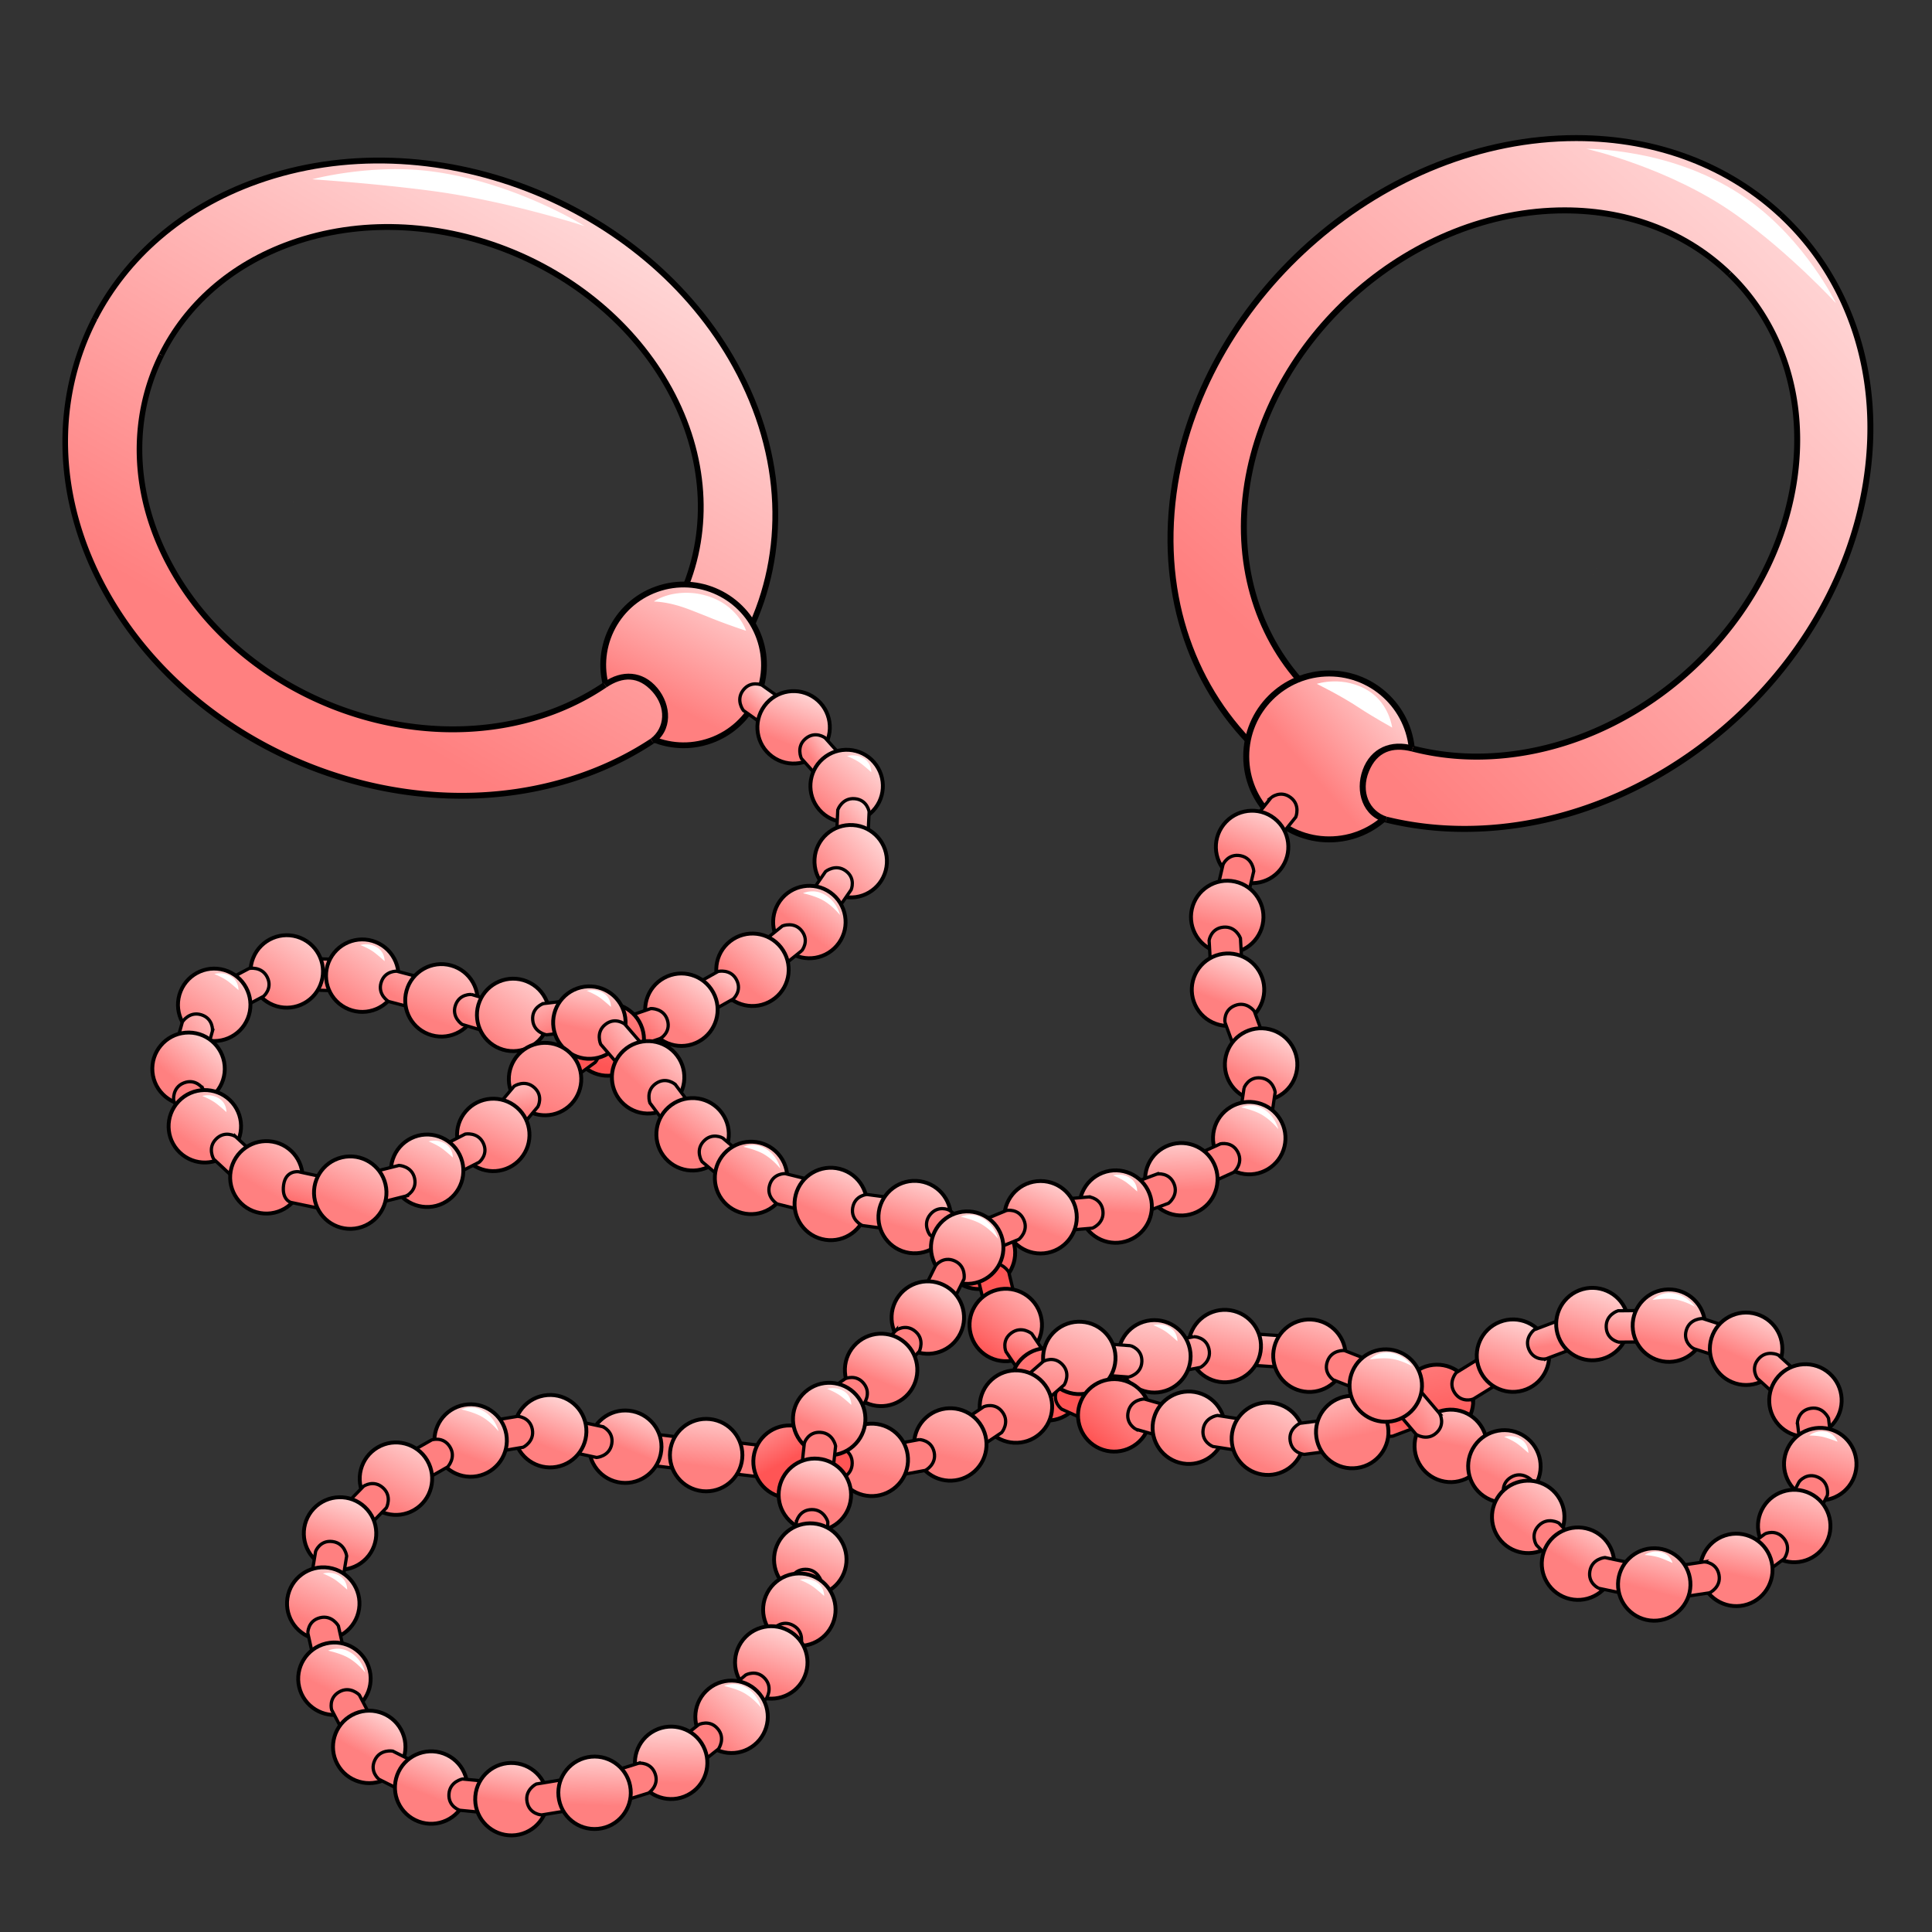 <svg version="1.1" viewBox="0 0 100 100" xmlns="http://www.w3.org/2000/svg" xmlns:xlink="http://www.w3.org/1999/xlink">
 <rect x="0" y="0" width="100" height="100" fill="#333333" stroke="none"/>
 <defs>
  <linearGradient id="innoGrad2">
   <stop stop-color="#ff8080" offset="0"/>
   <stop stop-color="#ffd5d5" offset="1"/>
  </linearGradient>
  <linearGradient id="innoGrad1">
   <stop stop-color="#f55" offset="0"/>
   <stop stop-color="#faa" offset="1"/>
  </linearGradient>
  <linearGradient id="linearGradient1219" x1="48.709" x2="12.397" y1="54.744" y2="24.348" gradientUnits="userSpaceOnUse" xlink:href="#innoGrad2"/>
  <linearGradient id="linearGradient1228" x1="48.156" x2="12.397" y1="54.93" y2="24.348" gradientUnits="userSpaceOnUse" xlink:href="#innoGrad2"/>
  <linearGradient id="linearGradient1236" x1="20.188" x2="11.706" y1="65.995" y2="57.87" gradientUnits="userSpaceOnUse" xlink:href="#innoGrad2"/>
  <linearGradient id="linearGradient1358" x1="14.884" x2="22.676" y1="64.359" y2="57.511" gradientUnits="userSpaceOnUse" xlink:href="#innoGrad2"/>
  <linearGradient id="linearGradient1360" x1="14.8" x2="55.83" y1="57.785" y2="17.57" gradientUnits="userSpaceOnUse" xlink:href="#innoGrad2"/>
  <linearGradient id="linearGradient868" x1="18.08" x2="55.82" y1="60.278" y2="17.56" gradientUnits="userSpaceOnUse" xlink:href="#innoGrad2"/>
  <linearGradient id="linearGradient2470" x1="54.671" x2="53.99" y1="9.227" y2="6.498" gradientTransform="translate(.876 -2.19)" gradientUnits="userSpaceOnUse" xlink:href="#innoGrad2"/>
  <linearGradient id="linearGradient2478" x1="58.99" x2="58.48" y1="-2.163" y2="-5.797" gradientTransform="translate(.37 -2.33)" gradientUnits="userSpaceOnUse" xlink:href="#innoGrad2"/>
  <linearGradient id="linearGradient2486" x1="40.267" x2="41.45" y1="40.857" y2="39.998" gradientTransform="translate(2 -1.25)" gradientUnits="userSpaceOnUse" xlink:href="#innoGrad2"/>
  <linearGradient id="linearGradient2494" x1="37.16" x2="38.185" y1="38.427" y2="37.239" gradientTransform="translate(2 -1.25)" gradientUnits="userSpaceOnUse" xlink:href="#innoGrad2"/>
  <linearGradient id="linearGradient2520" x1="41.795" x2="43.54" y1="45.013" y2="43.513" gradientTransform="translate(2 -1.25)" gradientUnits="userSpaceOnUse" xlink:href="#innoGrad2"/>
  <linearGradient id="linearGradient2538" x1="43.938" x2="41.312" y1="-42.98" y2="-45.551" gradientTransform="translate(-1.37 -1.92)" gradientUnits="userSpaceOnUse" xlink:href="#innoGrad2"/>
  <linearGradient id="linearGradient2546" x1="40.702" x2="42.04" y1="48.119" y2="45.769" gradientTransform="translate(2 -1.25)" gradientUnits="userSpaceOnUse" xlink:href="#innoGrad2"/>
  <linearGradient id="linearGradient2564" x1="17.376" x2="14.7" y1="-61.394" y2="-61.443" gradientTransform="translate(-2.177 -.907)" gradientUnits="userSpaceOnUse" xlink:href="#innoGrad2"/>
  <linearGradient id="linearGradient2572" x1="38.305" x2="39.486" y1="50.852" y2="48.57" gradientTransform="translate(2 -1.25)" gradientUnits="userSpaceOnUse" xlink:href="#innoGrad2"/>
  <linearGradient id="linearGradient2580" x1="3.444" x2=".251" y1="-63.731" y2="-62.976" gradientTransform="translate(-2.345 -.25)" gradientUnits="userSpaceOnUse" xlink:href="#innoGrad2"/>
  <linearGradient id="linearGradient2606" x1="34.78" x2="35.931" y1="53.119" y2="51.373" gradientTransform="translate(2 -1.25)" gradientUnits="userSpaceOnUse" xlink:href="#innoGrad2"/>
  <linearGradient id="linearGradient2614" x1="-2.738" x2="-5.43" y1="-63.272" y2="-61.985" gradientTransform="translate(-2.354 .14)" gradientUnits="userSpaceOnUse" xlink:href="#innoGrad2"/>
  <linearGradient id="linearGradient2640" x1="30.344" x2="32.384" y1="54.753" y2="53.096" gradientTransform="translate(2 -1.25)" gradientUnits="userSpaceOnUse" xlink:href="#innoGrad1"/>
  <linearGradient id="linearGradient2648" x1="21.265" x2="22.189" y1="57.638" y2="55.274" gradientTransform="translate(1.844 -.153)" gradientUnits="userSpaceOnUse" xlink:href="#innoGrad2"/>
  <linearGradient id="linearGradient2656" x1="29.064" x2="30.806" y1="54.635" y2="52.934" gradientTransform="rotate(8.3 35.017 66.848)" gradientUnits="userSpaceOnUse" xlink:href="#innoGrad2"/>
  <linearGradient id="linearGradient2664" x1="-10.163" x2="-13.466" y1="-62.664" y2="-57.267" gradientTransform="translate(-2.29 .567)" gradientUnits="userSpaceOnUse" xlink:href="#innoGrad1"/>
  <linearGradient id="linearGradient2680" x1="60.769" x2="60.758" y1="21.178" y2="18.226" gradientTransform="translate(1.24 -1.251)" gradientUnits="userSpaceOnUse" xlink:href="#innoGrad2"/>
  <linearGradient id="linearGradient2704" x1="12.473" x2="6.756" y1="-62.92" y2="-59.427" gradientTransform="translate(-2.355 -.137)" gradientUnits="userSpaceOnUse" xlink:href="#innoGrad2"/>
  <linearGradient id="linearGradient2712" x1="25.299" x2="24.986" y1="58.897" y2="56.647" gradientTransform="translate(2 -1.25)" gradientUnits="userSpaceOnUse" xlink:href="#innoGrad2"/>
  <linearGradient id="linearGradient2720" x1="30.89" x2="27.368" y1="-57.719" y2="-56.664" gradientTransform="translate(-2.253 -.698)" gradientUnits="userSpaceOnUse" xlink:href="#innoGrad2"/>
  <linearGradient id="linearGradient2764" x1="9.979" x2="7.386" y1="-65.368" y2="-63.195" gradientTransform="translate(-2.347 .236)" gradientUnits="userSpaceOnUse" xlink:href="#innoGrad2"/>
  <linearGradient id="linearGradient2772" x1="21.809" x2="23.494" y1="61.493" y2="58.919" gradientTransform="translate(2 -1.25)" gradientUnits="userSpaceOnUse" xlink:href="#innoGrad2"/>
  <linearGradient id="linearGradient2788" x1="17.879" x2="20.162" y1="63.013" y2="59.809" gradientTransform="translate(2.022 -1.14)" gradientUnits="userSpaceOnUse" xlink:href="#innoGrad2"/>
  <linearGradient id="linearGradient2796" x1="-1.266" x2="-3.409" y1="-65.851" y2="-62.946" gradientTransform="translate(-2.058 .683)" gradientUnits="userSpaceOnUse" xlink:href="#innoGrad2"/>
  <linearGradient id="linearGradient2804" x1="14.433" x2="13.662" y1="61.006" y2="63.503" gradientTransform="rotate(180 14.888 62.016)" gradientUnits="userSpaceOnUse" xlink:href="#innoGrad1"/>
  <linearGradient id="linearGradient2814" x1="-22.146" x2="-23.445" y1="-59.731" y2="-56.118" gradientTransform="translate(-1.714 1.431)" gradientUnits="userSpaceOnUse" xlink:href="#innoGrad2"/>
  <linearGradient id="linearGradient2935" x1="10.857" x2="13.016" y1="59.936" y2="57.936" gradientUnits="userSpaceOnUse" xlink:href="#innoGrad2"/>
  <linearGradient id="linearGradient2943" x1="-48.299" x2="-47.679" y1="-35.934" y2="-32.407" gradientUnits="userSpaceOnUse" xlink:href="#innoGrad2"/>
  <linearGradient id="linearGradient2951" x1="-56.838" x2="-54.76" y1="4.548" y2="6.58" gradientUnits="userSpaceOnUse" xlink:href="#innoGrad2"/>
  <linearGradient id="linearGradient2959" x1="-45.97" x2="-41.571" y1="29.872" y2="30.835" gradientUnits="userSpaceOnUse" xlink:href="#innoGrad2"/>
  <linearGradient id="linearGradient2967" x1="8.917" x2="11.397" y1="54.053" y2="51.897" gradientUnits="userSpaceOnUse" xlink:href="#innoGrad2"/>
  <linearGradient id="linearGradient2975" x1="10.883" x2="14.584" y1="51.222" y2="47.753" gradientUnits="userSpaceOnUse" xlink:href="#innoGrad2"/>
  <linearGradient id="linearGradient2991" x1="15.982" x2="17.553" y1="53.72" y2="48.581" gradientTransform="translate(0 -.188)" gradientUnits="userSpaceOnUse" xlink:href="#innoGrad1"/>
  <linearGradient id="linearGradient3007" x1="20.354" x2="21.859" y1="51.524" y2="48.74" gradientUnits="userSpaceOnUse" xlink:href="#innoGrad2"/>
  <linearGradient id="linearGradient3015" x1="36.332" x2="36.678" y1="44.983" y2="41.073" gradientUnits="userSpaceOnUse" xlink:href="#innoGrad2"/>
  <linearGradient id="linearGradient3023" x1="28.523" x2="27.644" y1="53.299" y2="50.89" gradientUnits="userSpaceOnUse" xlink:href="#innoGrad2"/>
  <linearGradient id="linearGradient3025" x1="24.271" x2="25.552" y1="52.837" y2="50.837" gradientUnits="userSpaceOnUse" xlink:href="#innoGrad2"/>
  <linearGradient id="linearGradient3035" x1="33.902" x2="34.72" y1="57.483" y2="54.5" gradientUnits="userSpaceOnUse" xlink:href="#innoGrad2"/>
  <linearGradient id="linearGradient3043" x1="68.214" x2="67.253" y1="6.303" y2="3.325" gradientUnits="userSpaceOnUse" xlink:href="#innoGrad2"/>
  <linearGradient id="linearGradient3051" x1="55.659" x2="56.082" y1="56.041" y2="53.19" gradientUnits="userSpaceOnUse" xlink:href="#innoGrad2"/>
  <linearGradient id="linearGradient3053" x1="44.767" x2="45.403" y1="63.092" y2="61.125" gradientUnits="userSpaceOnUse" xlink:href="#innoGrad2"/>
  <linearGradient id="linearGradient3055" x1="57.807" x2="58.222" y1="50.137" y2="47.269" gradientUnits="userSpaceOnUse" xlink:href="#innoGrad2"/>
  <linearGradient id="linearGradient3057" x1="40.231" x2="42.134" y1="62.318" y2="59.562" gradientUnits="userSpaceOnUse" xlink:href="#innoGrad2"/>
  <linearGradient id="linearGradient3061" x1="36.109" x2="38.6" y1="59.99" y2="57.581" gradientUnits="userSpaceOnUse" xlink:href="#innoGrad2"/>
  <linearGradient id="linearGradient3069" x1="49.685" x2="48.841" y1="64.693" y2="61.511" gradientUnits="userSpaceOnUse" xlink:href="#innoGrad1"/>
  <linearGradient id="linearGradient3077" x1="80.437" x2="77.934" y1="31.84" y2="34.61" gradientUnits="userSpaceOnUse" xlink:href="#innoGrad1"/>
  <linearGradient id="linearGradient3079" x1="50.555" x2="53.211" y1="66.987" y2="67.031" gradientUnits="userSpaceOnUse">
   <stop stop-color="#f55" offset="0"/>
   <stop stop-color="#f55" offset="1"/>
  </linearGradient>
  <linearGradient id="linearGradient3095" x1="91.603" x2="83.338" y1="3.25" y2="6.765" gradientUnits="userSpaceOnUse" xlink:href="#innoGrad1"/>
  <linearGradient id="linearGradient3103" x1="82.071" x2="83.214" y1="-45.818" y2="-41.763" gradientUnits="userSpaceOnUse" xlink:href="#innoGrad1"/>
  <linearGradient id="linearGradient3111" x1="52.236" x2="53.038" y1="70.605" y2="68.66" gradientUnits="userSpaceOnUse" xlink:href="#innoGrad1"/>
  <linearGradient id="linearGradient3119" x1="59.789" x2="59.497" y1="-83.407" y2="-80.045" gradientUnits="userSpaceOnUse" xlink:href="#innoGrad2"/>
  <linearGradient id="linearGradient3121" x1="66.871" x2="68" y1="74.699" y2="72.777" gradientUnits="userSpaceOnUse" xlink:href="#innoGrad2"/>
  <linearGradient id="linearGradient3125" x1="62.852" x2="64.117" y1="74.616" y2="71.803" gradientUnits="userSpaceOnUse" xlink:href="#innoGrad2"/>
  <linearGradient id="linearGradient3127" x1="77.907" x2="78.691" y1="-56.423" y2="-52.523" gradientUnits="userSpaceOnUse" xlink:href="#innoGrad2"/>
  <linearGradient id="linearGradient3131" x1="65.557" x2="65.671" y1="70.107" y2="68.653" gradientUnits="userSpaceOnUse" xlink:href="#innoGrad2"/>
  <linearGradient id="linearGradient3133" x1="-83.818" x2="-83.957" y1="51.606" y2="48.07" gradientUnits="userSpaceOnUse" xlink:href="#innoGrad2"/>
  <linearGradient id="linearGradient3135" x1="-66.58" x2="-67.188" y1="67.106" y2="63.759" gradientUnits="userSpaceOnUse" xlink:href="#innoGrad2"/>
  <linearGradient id="linearGradient3137" x1="61.974" x2="62.984" y1="71.107" y2="66.758" gradientUnits="userSpaceOnUse" xlink:href="#innoGrad2"/>
  <linearGradient id="linearGradient3139" x1="-43.564" x2="-45.058" y1="82.752" y2="78.822" gradientUnits="userSpaceOnUse" xlink:href="#innoGrad2"/>
  <linearGradient id="linearGradient3141" x1="57.371" x2="58.25" y1="71.185" y2="68.685" gradientUnits="userSpaceOnUse" xlink:href="#innoGrad2"/>
  <linearGradient id="linearGradient3143" x1="53.965" x2="54.664" y1="72.25" y2="67.985" gradientUnits="userSpaceOnUse" xlink:href="#innoGrad2"/>
  <linearGradient id="linearGradient3145" x1="-59.434" x2="-60.616" y1="68.114" y2="64.051" gradientUnits="userSpaceOnUse" xlink:href="#innoGrad2"/>
  <linearGradient id="linearGradient3147" x1="9.871" x2="6.603" y1="89.894" y2="87.67" gradientUnits="userSpaceOnUse" xlink:href="#innoGrad2"/>
  <linearGradient id="linearGradient3159" x1="72.162" x2="70.56" y1="73.248" y2="76.203" gradientUnits="userSpaceOnUse" xlink:href="#innoGrad1"/>
  <linearGradient id="linearGradient3161" x1="72.827" x2="74.737" y1="73.357" y2="71.513" gradientTransform="rotate(6.837 74.114 73.954)" gradientUnits="userSpaceOnUse" xlink:href="#innoGrad2"/>
  <linearGradient id="linearGradient3169" x1="80.091" x2="79.858" y1="69.674" y2="67.878" gradientUnits="userSpaceOnUse" xlink:href="#innoGrad2"/>
  <linearGradient id="linearGradient3175" x1="83.786" x2="83.999" y1="69.306" y2="67.322" gradientUnits="userSpaceOnUse" xlink:href="#innoGrad2"/>
  <linearGradient id="linearGradient3177" x1="88.113" x2="88.979" y1="69.758" y2="67.696" gradientUnits="userSpaceOnUse" xlink:href="#innoGrad2"/>
  <linearGradient id="linearGradient3179" x1="84.596" x2="85.346" y1="-71.576" y2="-68.674" gradientUnits="userSpaceOnUse" xlink:href="#innoGrad2"/>
  <linearGradient id="linearGradient3181" x1="106.7" x2="107.02" y1="-40.447" y2="-37.761" gradientUnits="userSpaceOnUse" xlink:href="#innoGrad2"/>
  <linearGradient id="linearGradient3183" x1="91.12" x2="92.391" y1="71.08" y2="69.033" gradientUnits="userSpaceOnUse" xlink:href="#innoGrad2"/>
  <linearGradient id="linearGradient3185" x1="117.93" x2="117.17" y1="7.325" y2="9.938" gradientUnits="userSpaceOnUse" xlink:href="#innoGrad2"/>
  <linearGradient id="linearGradient3193" x1="30.783" x2="27.447" y1="118.44" y2="117.86" gradientUnits="userSpaceOnUse" xlink:href="#innoGrad2"/>
  <linearGradient id="linearGradient3197" x1="-59.811" x2="-61.088" y1="105.12" y2="102.95" gradientUnits="userSpaceOnUse" xlink:href="#innoGrad2"/>
  <linearGradient id="linearGradient3201" x1="-87.403" x2="-88.065" y1="80.499" y2="77.726" gradientUnits="userSpaceOnUse" xlink:href="#innoGrad2"/>
  <linearGradient id="linearGradient3205" x1="-103.18" x2="-103.79" y1="50.538" y2="47.833" gradientUnits="userSpaceOnUse" xlink:href="#innoGrad2"/>
  <linearGradient id="linearGradient3209" x1="-111.16" x2="-110.34" y1="-7.054" y2="-10.355" gradientUnits="userSpaceOnUse" xlink:href="#innoGrad2"/>
  <linearGradient id="linearGradient3211" x1="-107.34" x2="-106.85" y1="18.668" y2="15.689" gradientTransform="translate(-.131 -.454)" gradientUnits="userSpaceOnUse" xlink:href="#innoGrad2"/>
  <linearGradient id="linearGradient3213" x1="-104.3" x2="-104.12" y1="19.587" y2="17.177" gradientTransform="translate(11.55 31.906)" gradientUnits="userSpaceOnUse" xlink:href="#innoGrad2"/>
  <linearGradient id="linearGradient3314" x1="-42.353" x2="-40.873" y1="74.726" y2="72.051" gradientUnits="userSpaceOnUse" xlink:href="#innoGrad1"/>
  <linearGradient id="linearGradient3147-5" x1="9.871" x2="6.603" y1="89.894" y2="87.67" gradientTransform="translate(3.838 -.807)" gradientUnits="userSpaceOnUse" xlink:href="#innoGrad2"/>
  <linearGradient id="linearGradient3364" x1="28.608" x2="33.912" y1="48.781" y2="48.781" gradientUnits="userSpaceOnUse" xlink:href="#innoGrad2"/>
  <linearGradient id="linearGradient3366" x1="8.913" x2="6.723" y1="84.975" y2="83.693" gradientUnits="userSpaceOnUse" xlink:href="#innoGrad2"/>
  <linearGradient id="linearGradient3368" x1="-52.971" x2="-49.84" y1="-75.16" y2="-74.768" gradientUnits="userSpaceOnUse" xlink:href="#innoGrad2"/>
  <linearGradient id="linearGradient3370" x1="73.486" x2="71.192" y1="49.233" y2="49.537" gradientUnits="userSpaceOnUse" xlink:href="#innoGrad2"/>
  <linearGradient id="linearGradient3372" x1="-27.898" x2="-24.521" y1="-93.551" y2="-92.888" gradientUnits="userSpaceOnUse" xlink:href="#innoGrad2"/>
  <linearGradient id="linearGradient3376" x1="-58.577" x2="-55.492" y1="-75.948" y2="-75.468" gradientUnits="userSpaceOnUse" xlink:href="#innoGrad2"/>
  <linearGradient id="linearGradient3380" x1="-55.513" x2="-52.399" y1="-75.761" y2="-75.478" gradientUnits="userSpaceOnUse" xlink:href="#innoGrad2"/>
  <linearGradient id="linearGradient3384" x1="21.269" x2="21.635" y1="-96.242" y2="-93.494" gradientTransform="translate(.12 .27)" gradientUnits="userSpaceOnUse" xlink:href="#innoGrad2"/>
  <linearGradient id="linearGradient3390" x1="-11.009" x2="-9.593" y1="-98.084" y2="-95.494" gradientUnits="userSpaceOnUse" xlink:href="#innoGrad2"/>
  <linearGradient id="linearGradient3400" x1="80.658" x2="77.194" y1="28.703" y2="29.545" gradientUnits="userSpaceOnUse" xlink:href="#innoGrad2"/>
  <linearGradient id="linearGradient3402" x1="46.27" x2="43.708" y1="67.986" y2="66.783" gradientUnits="userSpaceOnUse" xlink:href="#innoGrad2"/>
  <linearGradient id="linearGradient3404" x1="22.304" x2="19.036" y1="76.94" y2="74.806" gradientUnits="userSpaceOnUse" xlink:href="#innoGrad2"/>
  <linearGradient id="linearGradient3406" x1="-9.937" x2="-11.351" y1="78.303" y2="75.992" gradientUnits="userSpaceOnUse" xlink:href="#innoGrad2"/>
  <linearGradient id="linearGradient3410" x1="-44.847" x2="-44.891" y1="71.713" y2="68.701" gradientUnits="userSpaceOnUse" xlink:href="#innoGrad2"/>
  <linearGradient id="linearGradient3416" x1="-40.165" x2="-40.782" y1="70.987" y2="68.843" gradientUnits="userSpaceOnUse" xlink:href="#innoGrad2"/>
  <linearGradient id="linearGradient3420" x1="32.184" x2="29.782" y1="48.059" y2="50.135" gradientUnits="userSpaceOnUse" xlink:href="#innoGrad2"/>
  <linearGradient id="linearGradient3422" x1="32.35" x2="31.029" y1="48.474" y2="50.558" gradientUnits="userSpaceOnUse" xlink:href="#innoGrad2"/>
  <linearGradient id="linearGradient3424" x1="31.864" x2="31.671" y1="48.321" y2="50.998" gradientUnits="userSpaceOnUse" xlink:href="#innoGrad2"/>
  <linearGradient id="linearGradient3426" x1="32.631" x2="32.824" y1="48.53" y2="50.919" gradientUnits="userSpaceOnUse" xlink:href="#innoGrad2"/>
  <linearGradient id="linearGradient3434" x1="41.448" x2="38.938" y1="73.195" y2="73.084" gradientUnits="userSpaceOnUse" xlink:href="#innoGrad2"/>
  <linearGradient id="linearGradient3436" x1="23.218" x2="20.797" y1="81.649" y2="80.801" gradientUnits="userSpaceOnUse" xlink:href="#innoGrad2"/>
  <linearGradient id="linearGradient3440" x1="-33.338" x2="-34.787" y1="75.373" y2="72.616" gradientUnits="userSpaceOnUse" xlink:href="#innoGrad2"/>
  <linearGradient id="linearGradient3442" x1="-46.726" x2="-47.971" y1="68.545" y2="66.086" gradientUnits="userSpaceOnUse" xlink:href="#innoGrad2"/>
  <linearGradient id="linearGradient3444" x1="-31.339" x2="-32.389" y1="79.47" y2="77.253" gradientUnits="userSpaceOnUse" xlink:href="#innoGrad2"/>
  <linearGradient id="linearGradient3446" x1="-29.181" x2="-30.309" y1="81.877" y2="79.279" gradientUnits="userSpaceOnUse" xlink:href="#innoGrad2"/>
  <linearGradient id="linearGradient3448" x1="42.914" x2="39.989" y1="76.815" y2="77.497" gradientUnits="userSpaceOnUse" xlink:href="#innoGrad2"/>
  <linearGradient id="linearGradient3450" x1="73.793" x2="76.631" y1="40.729" y2="41.172" gradientTransform="translate(-93.437 -124.33)" gradientUnits="userSpaceOnUse" xlink:href="#innoGrad2"/>
  <linearGradient id="linearGradient3452" x1="54.977" x2="57.016" y1="59.392" y2="61.008" gradientTransform="translate(-27.287 -136.37)" gradientUnits="userSpaceOnUse" xlink:href="#innoGrad2"/>
  <linearGradient id="linearGradient3454" x1="33.239" x2="30.166" y1="72.407" y2="72.472" gradientUnits="userSpaceOnUse" xlink:href="#innoGrad2"/>
  <linearGradient id="linearGradient3456" x1="-4.635" x2="-7.46" y1="78.387" y2="77.517" gradientUnits="userSpaceOnUse" xlink:href="#innoGrad2"/>
  <linearGradient id="linearGradient2959-1" x1="-45.97" x2="-41.571" y1="29.872" y2="30.835" gradientTransform="translate(3.016 2.827)" gradientUnits="userSpaceOnUse" xlink:href="#innoGrad2"/>
  <linearGradient id="linearGradient2959-1-1" x1="-45.97" x2="-41.571" y1="29.872" y2="30.835" gradientTransform="translate(4.285 6.528)" gradientUnits="userSpaceOnUse" xlink:href="#innoGrad2"/>
  <linearGradient id="linearGradient2959-1-1-8" x1="-45.97" x2="-41.571" y1="29.872" y2="30.835" gradientTransform="translate(5.349 14.53)" gradientUnits="userSpaceOnUse" xlink:href="#innoGrad2"/>
  <linearGradient id="linearGradient3043-3" x1="68.214" x2="67.253" y1="6.303" y2="3.325" gradientTransform="translate(3.606 -1.116)" gradientUnits="userSpaceOnUse" xlink:href="#innoGrad2"/>
  <linearGradient id="linearGradient2664-3" x1="-10.163" x2="-13.466" y1="-62.664" y2="-57.267" gradientTransform="translate(-17.125 -15.89)" gradientUnits="userSpaceOnUse" xlink:href="#innoGrad1"/>
  <linearGradient id="linearGradient3147-5-1" x1="9.871" x2="6.603" y1="89.894" y2="87.67" gradientTransform="translate(7.396 -2.926)" gradientUnits="userSpaceOnUse" xlink:href="#innoGrad2"/>
  <linearGradient id="linearGradient3127-7" x1="77.907" x2="78.691" y1="-56.423" y2="-52.523" gradientTransform="translate(4.098 .525)" gradientUnits="userSpaceOnUse" xlink:href="#innoGrad2"/>
  <linearGradient id="linearGradient3448-8" x1="42.914" x2="39.989" y1="76.815" y2="77.497" gradientTransform="translate(-3.848 -.309)" gradientUnits="userSpaceOnUse" xlink:href="#innoGrad2"/>
  <linearGradient id="linearGradient3171" x1="49.324" x2="51.435" y1="-93.96" y2="-91.423" gradientTransform="translate(.293)" gradientUnits="userSpaceOnUse" xlink:href="#innoGrad2"/>
  <linearGradient id="linearGradient3171-1" x1="49.324" x2="51.435" y1="-93.96" y2="-91.423" gradientTransform="translate(-4.13 -.016)" gradientUnits="userSpaceOnUse" xlink:href="#innoGrad2"/>
  <linearGradient id="linearGradient3095-4" x1="91.603" x2="83.338" y1="3.25" y2="6.765" gradientTransform="translate(12.191 16.092)" gradientUnits="userSpaceOnUse" xlink:href="#innoGrad1"/>
  <linearGradient id="linearGradient3171-1-7" x1="49.324" x2="51.435" y1="-93.96" y2="-91.423" gradientTransform="translate(-10.824 .957)" gradientUnits="userSpaceOnUse" xlink:href="#innoGrad2"/>
  <linearGradient id="linearGradient3406-1" x1="-9.937" x2="-11.351" y1="78.303" y2="75.992" gradientTransform="translate(-4.137 .265)" gradientUnits="userSpaceOnUse" xlink:href="#innoGrad2"/>
  <linearGradient id="linearGradient3193-6" x1="30.783" x2="27.447" y1="118.44" y2="117.86" gradientTransform="translate(-3.471 -.195)" gradientUnits="userSpaceOnUse" xlink:href="#innoGrad2"/>
 </defs>
 <g>
  <g transform="matrix(.605 0 0 .605 58.387 .562)">
   <g font-family="sans-serif" font-weight="400">
    <path d="M38.332 10.985c-16.274 0-31.58 13.176-34.21 29.45C2.436 50.863 6.37 60.01 13.69 65.244l4.389-4.965c-6.19-4.252-9.169-11.757-7.874-19.842 2.087-12.904 14.238-23.365 27.142-23.367 5.476 0 10.466 1.925 14.101 5.435 4.85 1.267 5.018-1.488 4.37-4.944-4.398-4.11-10.452-6.575-17.487-6.575z" fill="url(#linearGradient868)" overflow="visible" style="font-feature-settings:normal;font-variant-alternates:normal;font-variant-caps:normal;font-variant-ligatures:normal;font-variant-numeric:normal;font-variant-position:normal;isolation:auto;mix-blend-mode:normal;shape-padding:0;text-decoration-color:#000;text-decoration-line:none;text-decoration-style:solid;text-indent:0;text-orientation:mixed;text-transform:none;white-space:normal"/>
    <path d="M38.348 10.629c-16.459 0-31.92 13.311-34.58 29.765-1.47 9.094 1.29 17.26 6.846 22.74l.36-.363c-5.434-5.36-8.145-13.347-6.7-22.294C6.893 24.29 22.167 11.141 38.349 11.14c6.994 0 13.008 2.447 17.376 6.526l.324-.366c-4.46-4.166-10.59-6.67-17.7-6.671z" overflow="visible" style="font-feature-settings:normal;font-variant-alternates:normal;font-variant-caps:normal;font-variant-ligatures:normal;font-variant-numeric:normal;font-variant-position:normal;isolation:auto;mix-blend-mode:normal;shape-padding:0;text-decoration-color:#000;text-decoration-line:none;text-decoration-style:solid;text-indent:0;text-orientation:mixed;text-transform:none;white-space:normal"/>
    <path d="M37.348 16.812c-13.042.002-25.285 10.545-27.394 23.582-1.074 6.703.76 12.982 4.846 17.391l.376-.348c-3.973-4.288-5.77-10.396-4.718-16.96 2.066-12.77 14.124-23.149 26.89-23.15 5.645-.002 10.475 2.016 13.938 5.364l.324-.368c-3.555-3.436-8.502-5.512-14.262-5.511z" overflow="visible" style="font-feature-settings:normal;font-variant-alternates:normal;font-variant-caps:normal;font-variant-ligatures:normal;font-variant-numeric:normal;font-variant-position:normal;isolation:auto;mix-blend-mode:normal;shape-padding:0;text-decoration-color:#000;text-decoration-line:none;text-decoration-style:solid;text-indent:0;text-orientation:mixed;text-transform:none;white-space:normal"/>
    <path d="m17.15 56.584a7.16 7.16 0 0 1 7.171 7.171 7.165 7.165 0 0 1-7.172 7.178 7.165 7.165 0 0 1-7.171-7.178 7.16 7.16 0 0 1 7.171-7.171z" fill="url(#linearGradient1358)" overflow="visible" style="font-feature-settings:normal;font-variant-alternates:normal;font-variant-caps:normal;font-variant-ligatures:normal;font-variant-numeric:normal;font-variant-position:normal;isolation:auto;mix-blend-mode:normal;shape-padding:0;text-decoration-color:#000;text-decoration-line:none;text-decoration-style:solid;text-indent:0;text-orientation:mixed;text-transform:none;white-space:normal"/>
   </g>
   <circle cx="17.21" cy="63.786" r="7.098" fill="none" stroke="#000" stroke-width=".512"/>
   <path d="M55.82 17.56c-39.043 74.825-19.522 37.413 0 0zm.01.01l-4.37 4.945c4.599 4.438 6.611 11.005 5.494 17.93-2.087 12.908-14.243 23.37-27.15 23.367-4.34-.01-5.022-1.028-6.624-1.03-2.967-.005-3.602 3.808-3.038 4.653 1.58 2.37 2.833 2.462 8.68 2.462 16.275 0 31.58-13.177 34.212-29.451 1.493-9.24-1.426-17.478-7.204-22.876z" fill="url(#linearGradient1360)" font-family="sans-serif" font-weight="400" overflow="visible" style="font-feature-settings:normal;font-variant-alternates:normal;font-variant-caps:normal;font-variant-ligatures:normal;font-variant-numeric:normal;font-variant-position:normal;isolation:auto;mix-blend-mode:normal;shape-padding:0;text-decoration-color:#000;text-decoration-line:none;text-decoration-style:solid;text-indent:0;text-orientation:mixed;text-transform:none;white-space:normal"/>
   <path d="M56.048 17.3l-.324.366c5.737 5.358 8.632 13.537 7.146 22.728-2.617 16.187-17.894 29.336-34.076 29.337-2.337 0-4.564-.274-6.656-.79l-.096.503a28.28 28.28 0 0 0 6.752.798c16.46 0 31.922-13.311 34.582-29.765 1.511-9.346-1.464-17.699-7.328-23.177z" font-family="sans-serif" font-weight="400" overflow="visible" style="font-feature-settings:normal;font-variant-alternates:normal;font-variant-caps:normal;font-variant-ligatures:normal;font-variant-numeric:normal;font-variant-position:normal;isolation:auto;mix-blend-mode:normal;shape-padding:0;text-decoration-color:#000;text-decoration-line:none;text-decoration-style:solid;text-indent:0;text-orientation:mixed;text-transform:none;white-space:normal"/>
   <path d="M24.266 63.36c-1.634-.409-2.958.003-3.66 1.719-.703 1.716.021 3.381 1.532 3.862l-.096.503c-1.979-.508-2.643-2.66-1.964-4.515.68-1.856 2.393-2.618 4.354-2.057z"/>
   <path d="M39.608 16.926c.262.026.513.072.77.107-.257-.035-.509-.081-.77-.107zm2.165.325c.299.06.588.136.88.208-.292-.072-.58-.148-.88-.208zm-4.425.075zm2.906.208zm3.57.241zm-1.295.18zm3.207.519zm-1.166.086zm1.922.805zm1.096.01c.293.163.586.325.87.501a19.255 19.255 0 0 0-.87-.5zm.649.948c.238.148.466.309.696.467-.23-.158-.458-.318-.696-.467zm1.015.088c.292.203.587.403.865.62-.279-.217-.573-.417-.865-.62zm.584 1.026c.193.15.37.315.556.473-.185-.158-.363-.323-.556-.473zm.907.125c.292.25.591.494.867.76-.276-.267-.574-.51-.867-.76zm.867.76l-.324.37c4.37 4.225 6.557 10.575 5.406 17.702-2.066 12.774-14.13 23.153-26.898 23.15a21.77 21.77 0 0 1-5.362-.672l-.166.487c1.767.459 3.623.695 5.528.7 13.045.002 25.293-10.542 27.402-23.582 1.176-7.283-1.089-13.808-5.586-18.154z" font-family="sans-serif" font-weight="400" overflow="visible" style="font-feature-settings:normal;font-variant-alternates:normal;font-variant-caps:normal;font-variant-ligatures:normal;font-variant-numeric:normal;font-variant-position:normal;isolation:auto;mix-blend-mode:normal;shape-padding:0;text-decoration-color:#000;text-decoration-line:none;text-decoration-style:solid;text-indent:0;text-orientation:mixed;text-transform:none;white-space:normal"/>
  </g>
  <path d="M70.89 35.795c-1.328-.872-2.733-.399-2.733-.399s1.252.612 2.182 1.233l.008.005c.72.475 1.711 1.024 1.711 1.024s-.14-1.177-1.158-1.857l-.01-.006zM90.456 10.316C88.57 8.98 86.512 8.322 84.84 8.002c-1.631-.312-2.73-.3-2.73-.3s4.324.971 7.765 3.429l.027.019c2.735 1.947 5.127 4.543 5.127 4.543s-1.556-3.217-4.545-5.357l-.03-.02z" fill="#fff"/>
  <g transform="matrix(-.552 .197 .197 .552 32.318 -4.185)">
   <g font-family="sans-serif" font-weight="400">
    <path d="M38.332 10.985c-16.274 0-31.58 13.176-34.21 29.45C2.436 50.863 6.37 60.01 13.69 65.244l4.389-4.965c-6.19-4.252-9.169-11.757-7.874-19.842 2.087-12.904 14.238-23.365 27.142-23.367 5.476 0 10.466 1.925 14.101 5.435 4.85 1.267 5.018-1.488 4.37-4.944-4.398-4.11-10.452-6.575-17.487-6.575z" fill="url(#linearGradient1219)" overflow="visible" style="font-feature-settings:normal;font-variant-alternates:normal;font-variant-caps:normal;font-variant-ligatures:normal;font-variant-numeric:normal;font-variant-position:normal;isolation:auto;mix-blend-mode:normal;shape-padding:0;text-decoration-color:#000;text-decoration-line:none;text-decoration-style:solid;text-indent:0;text-orientation:mixed;text-transform:none;white-space:normal"/>
    <path d="M38.348 10.629c-16.459 0-31.92 13.311-34.58 29.765-1.47 9.094 1.29 17.26 6.846 22.74l.36-.363c-5.434-5.36-8.145-13.347-6.7-22.294C6.893 24.29 22.167 11.141 38.349 11.14c6.994 0 13.008 2.447 17.376 6.526l.324-.366c-4.46-4.166-10.59-6.67-17.7-6.671z" overflow="visible" style="font-feature-settings:normal;font-variant-alternates:normal;font-variant-caps:normal;font-variant-ligatures:normal;font-variant-numeric:normal;font-variant-position:normal;isolation:auto;mix-blend-mode:normal;shape-padding:0;text-decoration-color:#000;text-decoration-line:none;text-decoration-style:solid;text-indent:0;text-orientation:mixed;text-transform:none;white-space:normal"/>
    <path d="M37.348 16.812c-13.042.002-25.285 10.545-27.394 23.582-1.074 6.703.76 12.982 4.846 17.391l.376-.348c-3.973-4.288-5.77-10.396-4.718-16.96 2.066-12.77 14.124-23.149 26.89-23.15 5.645-.002 10.475 2.016 13.938 5.364l.324-.368c-3.555-3.436-8.502-5.512-14.262-5.511z" overflow="visible" style="font-feature-settings:normal;font-variant-alternates:normal;font-variant-caps:normal;font-variant-ligatures:normal;font-variant-numeric:normal;font-variant-position:normal;isolation:auto;mix-blend-mode:normal;shape-padding:0;text-decoration-color:#000;text-decoration-line:none;text-decoration-style:solid;text-indent:0;text-orientation:mixed;text-transform:none;white-space:normal"/>
    <path d="m17.15 56.584a7.16 7.16 0 0 1 7.171 7.171 7.165 7.165 0 0 1-7.172 7.178 7.165 7.165 0 0 1-7.171-7.178 7.16 7.16 0 0 1 7.171-7.171z" fill="url(#linearGradient1236)" overflow="visible" style="font-feature-settings:normal;font-variant-alternates:normal;font-variant-caps:normal;font-variant-ligatures:normal;font-variant-numeric:normal;font-variant-position:normal;isolation:auto;mix-blend-mode:normal;shape-padding:0;text-decoration-color:#000;text-decoration-line:none;text-decoration-style:solid;text-indent:0;text-orientation:mixed;text-transform:none;white-space:normal"/>
   </g>
   <circle cx="17.21" cy="63.786" r="7.098" fill="none" stroke="#000" stroke-width=".512"/>
   <path d="M55.82 17.56c-39.043 74.825-19.522 37.413 0 0zm.01.01l-4.37 4.945c4.599 4.438 6.611 11.005 5.494 17.93-2.087 12.908-14.243 23.37-27.15 23.367-4.34-.01-5.022-1.028-6.624-1.03-2.967-.005-3.602 3.808-3.038 4.653 1.58 2.37 2.833 2.462 8.68 2.462 16.275 0 31.58-13.177 34.212-29.451 1.493-9.24-1.426-17.478-7.204-22.876z" fill="url(#linearGradient1228)" font-family="sans-serif" font-weight="400" overflow="visible" style="font-feature-settings:normal;font-variant-alternates:normal;font-variant-caps:normal;font-variant-ligatures:normal;font-variant-numeric:normal;font-variant-position:normal;isolation:auto;mix-blend-mode:normal;shape-padding:0;text-decoration-color:#000;text-decoration-line:none;text-decoration-style:solid;text-indent:0;text-orientation:mixed;text-transform:none;white-space:normal"/>
   <path d="M56.048 17.3l-.324.366c5.737 5.358 8.632 13.537 7.146 22.728-2.617 16.187-17.894 29.336-34.076 29.337-2.337 0-4.564-.274-6.656-.79l-.096.503a28.28 28.28 0 0 0 6.752.798c16.46 0 31.922-13.311 34.582-29.765 1.511-9.346-1.464-17.699-7.328-23.177z" font-family="sans-serif" font-weight="400" overflow="visible" style="font-feature-settings:normal;font-variant-alternates:normal;font-variant-caps:normal;font-variant-ligatures:normal;font-variant-numeric:normal;font-variant-position:normal;isolation:auto;mix-blend-mode:normal;shape-padding:0;text-decoration-color:#000;text-decoration-line:none;text-decoration-style:solid;text-indent:0;text-orientation:mixed;text-transform:none;white-space:normal"/>
   <path d="M24.266 63.36c-1.634-.409-2.958.003-3.66 1.719-.703 1.716.021 3.381 1.532 3.862l-.096.503c-1.979-.508-2.643-2.66-1.964-4.515.68-1.856 2.393-2.618 4.354-2.057z"/>
   <path d="M39.608 16.926c.262.026.513.072.77.107-.257-.035-.509-.081-.77-.107zm2.165.325c.299.06.588.136.88.208-.292-.072-.58-.148-.88-.208zm-4.425.075zm2.906.208zm3.57.241zm-1.295.18zm3.207.519zm-1.166.086zm1.922.805zm1.096.01c.293.163.586.325.87.501a19.255 19.255 0 0 0-.87-.5zm.649.948c.238.148.466.309.696.467-.23-.158-.458-.318-.696-.467zm1.015.088c.292.203.587.403.865.62-.279-.217-.573-.417-.865-.62zm.584 1.026c.193.15.37.315.556.473-.185-.158-.363-.323-.556-.473zm.907.125c.292.25.591.494.867.76-.276-.267-.574-.51-.867-.76zm.867.76l-.324.37c4.37 4.225 6.557 10.575 5.406 17.702-2.066 12.774-14.13 23.153-26.898 23.15a21.77 21.77 0 0 1-5.362-.672l-.166.487c1.767.459 3.623.695 5.528.7 13.045.002 25.293-10.542 27.402-23.582 1.176-7.283-1.089-13.808-5.586-18.154z" font-family="sans-serif" font-weight="400" overflow="visible" style="font-feature-settings:normal;font-variant-alternates:normal;font-variant-caps:normal;font-variant-ligatures:normal;font-variant-numeric:normal;font-variant-position:normal;isolation:auto;mix-blend-mode:normal;shape-padding:0;text-decoration-color:#000;text-decoration-line:none;text-decoration-style:solid;text-indent:0;text-orientation:mixed;text-transform:none;white-space:normal"/>
  </g>
  <path d="M36.933 30.964a3.678 3.678 0 0 0-2.18-.2c-.591.132-.908.37-.908.37s.395.006.913.127c.605.141 1.08.349 1.8.63l.01.004c.965.402 2.05.754 2.05.754s-.09-.295-.366-.665a3.113 3.113 0 0 0-1.319-1.02zM22.205 9.862c4.055.522 8.06 1.844 8.06 1.844s-3.597-2.273-7.931-2.836c-3.16-.408-6.177.41-6.177.41s3.097.198 6.048.582z" fill="#fff"/>
  <g stroke="#000">
   <path d="M39.438 35.461l1.308.931.287 1.217-1.247.095-1.308-.931s-.411-.527-.014-1.047c.398-.521.974-.265.974-.265z" fill="url(#linearGradient2494)" stroke-width=".169"/>
   <circle transform="rotate(36.194)" cx="55.382" cy="6.125" r="1.875" fill="url(#linearGradient2470)" stroke-width=".2"/>
   <path d="M42.705 38.189l1.07 1.197.011 1.25-1.237-.183-1.07-1.197s-.285-.604.218-1.025c.503-.42 1.008-.042 1.008-.042z" fill="url(#linearGradient2486)" stroke-width=".169"/>
   <circle transform="rotate(48.953)" cx="59.459" cy="-6.333" r="1.875" fill="url(#linearGradient2478)" stroke-width=".2"/>
   <path d="M44.986 42.017l-.077 1.603-.869.899-.753-.998.077-1.604s.22-.63.874-.577c.653.053.748.677.748.677z" fill="url(#linearGradient2520)" stroke-width=".169"/>
   <circle transform="rotate(93.502)" cx="41.804" cy="-46.673" r="1.875" fill="url(#linearGradient2538)" stroke-width=".2"/>
   <path d="M44.057 46.05l-.912 1.322-1.212.304-.113-1.245.912-1.322s.52-.419 1.047-.029c.527.39.278.97.278.97z" fill="url(#linearGradient2546)" stroke-width=".169"/>
   <path d="M65.79 41.287l-1.005 1.253.056 1.249 1.225-.25 1.005-1.251s.252-.62-.272-1.012c-.525-.393-1.009.011-1.009.011z" fill="#ff8080" stroke-width=".169"/>
   <circle transform="rotate(125.37)" cx="14.666" cy="-61.786" r="1.875" fill="url(#linearGradient2564)" stroke-width=".2"/>
   <path d="M41.501 49.205l-1.25 1.007L39 50.16l.247-1.226 1.25-1.007s.619-.254 1.013.27c.393.524-.01 1.01-.01 1.01z" fill="url(#linearGradient2572)" stroke-width=".169"/>
   <circle transform="scale(-1 1) rotate(52.013)" cx="-5.338" cy="78.06" r="1.875" fill="url(#linearGradient3456)" stroke-width=".2"/>
   <circle transform="rotate(141.92)" cx=".301" cy="-63.533" r="1.875" fill="url(#linearGradient2580)" stroke-width=".2"/>
   <path d="M37.948 51.709l-1.4.787-1.223-.26.445-1.168 1.4-.787s.652-.148.953.434c.302.582-.175.994-.175.994z" fill="url(#linearGradient2606)" stroke-width=".169"/>
   <circle transform="rotate(151.41)" cx="-5.959" cy="-62.768" r="1.875" fill="url(#linearGradient2614)" stroke-width=".2"/>
   <path d="M34.192 53.748l-1.52.519-1.155-.478.651-1.067 1.52-.519s.668-.027.858.6c.191.627-.354.945-.354.945z" fill="url(#linearGradient2640)" stroke-width=".169"/>
   <circle transform="rotate(161.92)" cx="-13.206" cy="-60.911" r="1.875" fill="url(#linearGradient2664)" stroke-width=".2"/>
   <path d="M30.808 54.987l-1.297.946-1.245-.114.305-1.212 1.297-.946s.63-.224.998.319c.368.542-.058 1.007-.058 1.007z" fill="#f55" stroke-width=".169"/>
   <path d="M16.652 49.632l1.604.052.913.855-.986.769-1.605-.052s-.634-.21-.591-.865c.043-.654.665-.759.665-.759z" fill="url(#linearGradient2991)" stroke-width=".169"/>
   <circle transform="rotate(-67.858)" cx="-39.709" cy="36.401" r="1.875" fill="url(#linearGradient2959-1-1)" stroke-width=".2"/>
   <path d="M20.542 50.27l1.553.407.699 1.037-1.133.53-1.552-.408s-.572-.346-.384-.974c.187-.628.817-.592.817-.592z" fill="url(#linearGradient3007)" stroke-width=".169"/>
   <circle transform="rotate(15.463)" cx="35.827" cy="43.812" r="1.875" fill="url(#linearGradient3015)" stroke-width=".2"/>
   <path d="M24.41 51.475l1.538.462.662 1.061-1.15.49-1.538-.463s-.559-.366-.35-.987c.21-.621.839-.563.839-.563z" fill="url(#linearGradient3025)" stroke-width=".169"/>
   <circle transform="rotate(-67.858)" cx="-40.979" cy="32.7" r="1.875" fill="url(#linearGradient2959-1)" stroke-width=".2"/>
   <path d="M13.634 51.574l-1.42.75-1.216-.29.476-1.157 1.42-.75s.655-.131.942.458c.286.59-.202.989-.202.989z" fill="url(#linearGradient2975)" stroke-width=".169"/>
   <circle transform="rotate(-67.858)" cx="-43.995" cy="29.872" r="1.875" fill="url(#linearGradient2959)" stroke-width=".2"/>
   <path d="M11 53.353l-.434 1.546-1.048.682-.511-1.141.433-1.546s.356-.566.981-.368c.625.198.578.827.578.827z" fill="url(#linearGradient2967)" stroke-width=".169"/>
   <circle transform="rotate(264.99)" cx="-55.96" cy="4.891" r="1.875" fill="url(#linearGradient2951)" stroke-width=".2"/>
   <path d="M10.485 56.326l.644 1.47-.379 1.192-1.118-.56-.644-1.47s-.083-.663.526-.906c.609-.242.971.274.971.274z" fill="#ff8080" stroke-width=".169"/>
   <circle transform="rotate(223.7)" cx="-47.941" cy="-34.822" r="1.875" fill="url(#linearGradient2943)" stroke-width=".2"/>
   <path d="M12.184 58.82l1.175 1.094.126 1.244-1.249-.068-1.175-1.094s-.34-.576.123-1.04c.462-.465 1-.135 1-.135z" fill="url(#linearGradient2935)" stroke-width=".169"/>
   <circle transform="rotate(189.84)" cx="-23.999" cy="-57.686" r="1.875" fill="url(#linearGradient2814)" stroke-width=".2"/>
   <path d="M15.447 60.648l1.621.35.797.963-1.075.639-1.74-.364s-.479-.14-.37-.908c.11-.768.767-.68.767-.68z" fill="url(#linearGradient2804)" stroke-width=".169"/>
   <circle transform="rotate(-67.858)" cx="-38.646" cy="44.402" r="1.875" fill="url(#linearGradient2959-1-1-8)" stroke-width=".2"/>
   <path d="M28.116 51.947l1.594-.191 1.03.707-.858.909-1.594.191s-.659-.112-.715-.765c-.057-.653.543-.851.543-.851z" fill="url(#linearGradient3023)" stroke-width=".169"/>
   <circle transform="rotate(-8.34)" cx="22.506" cy="56.794" r="1.875" fill="url(#linearGradient2648)" stroke-width=".2"/>
   <circle transform="rotate(144.67)" cx="9.282" cy="-61.88" r="1.875" fill="url(#linearGradient2704)" stroke-width=".2"/>
   <path d="M27.84 57.284l-1.033 1.23-1.236.188.006-1.25 1.033-1.23s.557-.368 1.045.07c.487.438.185.992.185.992z" fill="url(#linearGradient2712)" stroke-width=".169"/>
   <circle transform="rotate(130.79)" cx="27.796" cy="-57.706" r="1.875" fill="url(#linearGradient2720)" stroke-width=".2"/>
   <path d="M24.8 60.157l-1.43.729-1.212-.308.493-1.15 1.43-.729s.657-.121.935.472c.278.594-.216.986-.216.986z" fill="url(#linearGradient2772)" stroke-width=".169"/>
   <circle transform="rotate(153.74)" cx="6.985" cy="-64.126" r="1.875" fill="url(#linearGradient2764)" stroke-width=".2"/>
   <path d="M21.028 61.903l-1.557.391-1.112-.572.738-1.01 1.557-.39s.668.029.806.67c.138.64-.432.911-.432.911z" fill="url(#linearGradient2788)" stroke-width=".169"/>
   <circle transform="rotate(166.67)" cx="-3.407" cy="-64.247" r="1.875" fill="url(#linearGradient2796)" stroke-width=".2"/>
   <path d="M32.336 53.006l1.048 1.216-.012 1.25-1.233-.205-1.048-1.216s-.274-.61.236-1.02c.51-.412 1.009-.025 1.009-.025z" fill="url(#linearGradient2656)" stroke-width=".169"/>
   <circle transform="rotate(41.698)" cx="62.141" cy="19.32" r="1.875" fill="url(#linearGradient2680)" stroke-width=".2"/>
   <path d="M34.952 56.13l.963 1.285-.097 1.247-1.217-.29-.962-1.284s-.232-.627.305-1.003c.537-.375 1.008.045 1.008.045z" fill="url(#linearGradient3035)" stroke-width=".169"/>
   <circle transform="rotate(53.914)" cx="68.562" cy="5.61" r="1.875" fill="url(#linearGradient3043)" stroke-width=".2"/>
   <path d="M63.307 44.737L62.94 46.3l.589 1.103.998-.752.367-1.563s-.039-.667-.681-.796c-.643-.128-.906.445-.906.445z" fill="#ff8080" stroke-width=".169"/>
   <path d="M37.403 58.9l1.225 1.037.184 1.237-1.25-.01-1.226-1.038s-.366-.56.074-1.045c.44-.486.993-.182.993-.182z" fill="url(#linearGradient3061)" stroke-width=".169"/>
   <circle transform="scale(-1 1) rotate(77.552)" cx="32.654" cy="72.258" r="1.875" fill="url(#linearGradient3454)" stroke-width=".2"/>
   <path d="M62.584 48.675l.091 1.603.878.89.744-1.005-.092-1.603s-.227-.628-.88-.57c-.652.06-.741.685-.741.685z" fill="#ff8080" stroke-width=".169"/>
   <circle transform="rotate(53.914)" cx="72.168" cy="4.494" r="1.875" fill="url(#linearGradient3043-3)" stroke-width=".2"/>
   <path d="M40.641 60.746l1.56.385.713 1.027-1.125.546-1.558-.386s-.577-.338-.398-.969c.178-.63.808-.603.808-.603z" fill="url(#linearGradient3057)" stroke-width=".169"/>
   <circle transform="scale(1 -1) rotate(30.859)" cx="28.288" cy="-76.577" r="1.875" fill="url(#linearGradient3452)" stroke-width=".2"/>
   <circle transform="rotate(14.643)" cx="57.358" cy="49.423" r="1.875" fill="url(#linearGradient3055)" stroke-width=".2"/>
   <path d="M63.404 52.917l.552 1.508 1.098.598.42-1.177-.552-1.508s-.399-.536-1.006-.29c-.608.246-.512.87-.512.87z" fill="#ff8080" stroke-width=".169"/>
   <path d="M44.873 61.826l1.591.214.821.943-1.059.665-1.59-.214s-.61-.274-.501-.92c.109-.647.738-.688.738-.688z" fill="url(#linearGradient3053)" stroke-width=".169"/>
   <g stroke-width=".2">
    <ellipse transform="scale(1 -1) rotate(62.485)" cx="-18.781" cy="-83.162" fill="url(#linearGradient3450)"/>
    <circle transform="rotate(8.425)" cx="56.062" cy="55.38" r="1.875" fill="url(#linearGradient3051)"/>
    <circle transform="scale(-1 1) rotate(76.248)" cx="38.002" cy="76.502" r="1.875" fill="url(#linearGradient3448-8)"/>
   </g>
   <path d="M64.392 56.312l-.235 1.588.678 1.05.932-.833.236-1.588s-.094-.661-.745-.736c-.651-.074-.866.519-.866.519z" fill="#ff8080" stroke-width=".169"/>
   <path d="M49.124 62.63l1.283.966.254 1.225-1.249.06-1.283-.965s-.397-.537.014-1.047c.412-.51.98-.238.98-.238z" fill="url(#linearGradient3069)" stroke-width=".169"/>
   <circle transform="scale(-1 1) rotate(76.248)" cx="41.85" cy="76.811" r="1.875" fill="url(#linearGradient3448)" stroke-width=".2"/>
   <path d="M63.17 59.204l-1.46.665-.513 1.14 1.206.33 1.461-.665s.504-.44.213-1.026c-.292-.587-.906-.444-.906-.444z" fill="#ff8080" stroke-width=".169"/>
   <circle transform="rotate(161.92)" cx="-28.043" cy="-77.369" r="1.875" fill="url(#linearGradient2664-3)" stroke-width=".2"/>
   <path d="M50.64 66.246l.377 1.56 1.023.719.551-1.122-.377-1.56s-.336-.578-.967-.403c-.632.175-.608.806-.608.806z" fill="url(#linearGradient3079)" stroke-width=".169"/>
   <circle transform="scale(-1 1) rotate(25.253)" cx="-29.262" cy="81.291" r="1.875" fill="url(#linearGradient3446)" stroke-width=".2"/>
   <path d="M59.895 60.765l-1.504.56-.592 1.102 1.18.414 1.504-.56s.534-.403.284-1.01c-.249-.605-.872-.506-.872-.506z" fill="#ff8080" stroke-width=".169"/>
   <circle transform="scale(-1 1) rotate(21.205)" cx="-31.246" cy="79.111" r="1.875" fill="url(#linearGradient3444)" stroke-width=".2"/>
   <path d="M56.38 61.951l-1.6.14-.863.905 1.027.713 1.6-.14s.621-.246.542-.897c-.08-.65-.706-.72-.706-.72z" fill="#ff8080" stroke-width=".169"/>
   <circle transform="scale(-1 1) rotate(5.776)" cx="-47.245" cy="68.106" r="1.875" fill="url(#linearGradient3442)" stroke-width=".2"/>
   <path d="M52.099 62.653l-1.484.613-.553 1.121 1.193.373 1.484-.613s.52-.42.25-1.018c-.271-.597-.89-.476-.89-.476z" fill="#ff8080" stroke-width=".169"/>
   <circle transform="scale(-1 1) rotate(13.446)" cx="-33.673" cy="74.448" r="1.875" fill="url(#linearGradient3440)" stroke-width=".2"/>
   <circle transform="scale(1 -1) rotate(-75.64)" cx="79.35" cy="33.422" r="1.875" fill="url(#linearGradient3077)" stroke-width=".2"/>
   <path d="M52.066 69.956l.896 1.332 1.21.318.127-1.244-.897-1.332s-.516-.425-1.047-.04c-.531.383-.29.966-.29.966z" fill="url(#linearGradient3111)" stroke-width=".169"/>
   <circle transform="scale(1 -1) rotate(-55.292)" cx="89.769" cy="3.765" r="1.875" fill="url(#linearGradient3095)" stroke-width=".2"/>
   <path d="M72.085 74.336l1.501-.568.587-1.104-1.181-.408-1.502.567s-.532.405-.28 1.01.875.503.875.503z" fill="url(#linearGradient3159)" stroke-width=".169"/>
   <circle transform="scale(1 -1) rotate(-55.292)" cx="101.96" cy="19.857" r="1.875" fill="url(#linearGradient3095-4)" stroke-width=".2"/>
   <path d="M76.247 72.42l1.367-.843.367-1.195-1.238-.177-1.367.842s-.446.498-.083 1.044c.362.546.954.328.954.328z" fill="#ff8080" stroke-width=".169"/>
   <circle transform="scale(1 -1) rotate(21.486)" cx="47.169" cy="-93.976" r="1.875" fill="url(#linearGradient3171-1)" stroke-width=".2"/>
   <path d="M80.008 70.34l1.502-.569.586-1.104-1.182-.408-1.501.568s-.532.405-.28 1.01c.253.604.875.502.875.502z" fill="url(#linearGradient3169)" stroke-width=".169"/>
   <circle transform="scale(1 -1) rotate(21.486)" cx="51.592" cy="-93.96" r="1.875" fill="url(#linearGradient3171)" stroke-width=".2"/>
   <path d="M83.785 69.47l1.605-.015.932-.835-.969-.79-1.605.015s-.64.197-.61.852c.027.655.647.773.647.773z" fill="url(#linearGradient3175)" stroke-width=".169"/>
   <circle transform="scale(1 -1) rotate(1.317)" cx="84.781" cy="-70.582" r="1.875" fill="url(#linearGradient3179)" stroke-width=".2"/>
   <path d="M87.648 69.8l1.527.495 1.149-.495-.668-1.057-1.527-.496s-.668-.017-.85.613c-.18.63.37.94.37.94z" fill="url(#linearGradient3177)" stroke-width=".169"/>
   <circle transform="scale(1 -1) rotate(-17.215)" cx="106.99" cy="-39.937" r="1.875" fill="url(#linearGradient3181)" stroke-width=".2"/>
   <path d="M90.965 71.351l1.188 1.08 1.25.021-.173-1.238-1.188-1.08s-.602-.29-1.027.21c-.424.499-.05 1.007-.05 1.007z" fill="url(#linearGradient3183)" stroke-width=".169"/>
   <circle transform="scale(1 -1) rotate(-41.504)" cx="118.02" cy="7.64" r="1.875" fill="url(#linearGradient3185)" stroke-width=".2"/>
   <path d="M93.033 73.621l.189 1.595.93.836.681-1.048-.189-1.595s-.264-.614-.912-.515c-.648.099-.699.727-.699.727z" fill="#ff8080" stroke-width=".169"/>
   <circle transform="scale(-1 1) rotate(63.895)" cx="26.594" cy="117.95" r="1.875" fill="url(#linearGradient3193-6)" stroke-width=".2"/>
   <path d="M93.126 76.684l-.726 1.432.312 1.211 1.148-.495.725-1.433s.12-.657-.474-.934c-.595-.276-.985.22-.985.22z" fill="#ff8080" stroke-width=".169"/>
   <circle transform="scale(-1 1) rotate(63.895)" cx="30.065" cy="118.15" r="1.875" fill="url(#linearGradient3193)" stroke-width=".2"/>
   <path d="M91.358 79.391l-1.287.96-.26 1.223 1.25.067 1.286-.96s.4-.536-.01-1.048c-.409-.512-.979-.242-.979-.242z" fill="#ff8080" stroke-width=".169"/>
   <circle transform="scale(-1 1) rotate(18.036)" cx="-60.296" cy="105.09" r="1.875" fill="url(#linearGradient3197)" stroke-width=".2"/>
   <path d="M54.957 72.941l1.463.662 1.196-.364-.546-1.125-1.462-.662s-.663-.091-.913.515.262.974.262.974z" fill="#f55" stroke-width=".169"/>
   <path d="M66.203 69.13l-1.602-.108-.993.76.904.863 1.602.109s.652-.147.675-.802c.022-.655-.586-.821-.586-.821z" fill="url(#linearGradient3131)" stroke-width=".169"/>
   <circle transform="scale(-1 1) rotate(-3.128)" cx="-67.101" cy="66.109" r="1.875" fill="url(#linearGradient3135)" stroke-width=".2"/>
   <path d="M61.798 69.186l-1.575.31-.762.991 1.097.6 1.576-.311s.591-.31.443-.95c-.148-.637-.779-.64-.779-.64z" fill="url(#linearGradient3137)" stroke-width=".169"/>
   <circle transform="scale(-1 1) rotate(11.906)" cx="-43.982" cy="81.021" r="1.875" fill="url(#linearGradient3139)" stroke-width=".2"/>
   <circle transform="scale(-1 1) rotate(-14.39)" cx="-83.089" cy="51.126" r="1.875" fill="url(#linearGradient3133)" stroke-width=".2"/>
   <path d="M69.017 71.423l1.494.588 1.176-.425-.602-1.096-1.494-.587s-.666-.057-.885.56c-.22.618.31.96.31.96z" fill="#ff8080" stroke-width=".169"/>
   <circle transform="scale(-1 1) rotate(-15.793)" cx="-92.626" cy="51.576" r="1.875" fill="url(#linearGradient3213)" stroke-width=".2"/>
   <path d="M79.708 77.499l-1.303-.938-1.244.12.312 1.21 1.303.94s.631.22.996-.325c.365-.544-.064-1.007-.064-1.007z" fill="#ff8080" stroke-width=".169"/>
   <circle transform="scale(-1 1) rotate(-35.003)" cx="-107.32" cy="17.505" r="1.875" fill="url(#linearGradient3211)" stroke-width=".2"/>
   <path d="M77.84 77.403l.786 1.4 1.18.416.227-1.23-.785-1.4s-.48-.465-1.04-.126c-.56.34-.367.94-.367.94z" fill="#ff8080" stroke-width=".169"/>
   <circle transform="scale(-1 1) rotate(-48.856)" cx="-111.17" cy="-7.908" r="1.875" fill="url(#linearGradient3209)" stroke-width=".2"/>
   <path d="M79.525 79.97l1.114 1.156 1.246.104-.09-1.247-1.115-1.156s-.581-.33-1.038.14c-.456.471-.117 1.003-.117 1.003z" fill="#ff8080" stroke-width=".169"/>
   <circle transform="scale(-1 1) rotate(-18.763)" cx="-103.37" cy="50.362" r="1.875" fill="url(#linearGradient3205)" stroke-width=".2"/>
   <path d="M82.758 82.212l1.571.33 1.09-.613-.776-.981-1.571-.33s-.666.053-.78.699c-.113.645.466.895.466.895z" fill="#ff8080" stroke-width=".169"/>
   <path d="M58.523 69.654l-1.601-.12-1 .751.899.87 1.6.121s.654-.141.681-.796c.028-.655-.58-.826-.58-.826z" fill="url(#linearGradient3141)" stroke-width=".169"/>
   <circle transform="scale(-1 1) rotate(-3.563)" cx="-60.124" cy="66.678" r="1.875" fill="url(#linearGradient3145)" stroke-width=".2"/>
   <circle transform="scale(1 -1) rotate(-23.589)" cx="82.169" cy="-44.058" r="1.875" fill="url(#linearGradient3103)" stroke-width=".2"/>
   <path d="M58.801 73.98l1.544.443 1.13-.535-.704-1.034-1.543-.442s-.669.007-.828.643c-.159.635.401.926.401.926z" fill="#ff8080" stroke-width=".169"/>
   <circle transform="scale(1 -1) rotate(-15.22)" cx="78.775" cy="-55.153" r="1.875" fill="url(#linearGradient3127)" stroke-width=".2"/>
   <path d="M62.783 74.872l1.586.25 1.056-.669-.824-.94-1.586-.25s-.663.088-.743.739c-.08.65.511.87.511.87z" fill="url(#linearGradient3125)" stroke-width=".169"/>
   <path d="M54 70.466l-1.21 1.056-.164 1.24 1.25-.03 1.209-1.056s.357-.564-.09-1.043c-.447-.48-.995-.167-.995-.167z" fill="url(#linearGradient3143)" stroke-width=".169"/>
   <circle transform="scale(-1 1) rotate(41.881)" cx="9.452" cy="89.31" r="1.875" fill="url(#linearGradient3147)" stroke-width=".2"/>
   <path d="M74.524 73.177l-1.04-1.224-1.236-.183.012 1.25 1.039 1.225s.56.365 1.044-.076c.486-.44.18-.992.18-.992z" fill="url(#linearGradient3161)" stroke-width=".169"/>
   <circle transform="scale(1 -1) rotate(-15.22)" cx="82.873" cy="-54.628" r="1.875" fill="url(#linearGradient3127-7)" stroke-width=".2"/>
   <path d="M67.514 75.279l1.593-.204.827-.938-1.055-.672-1.592.204s-.612.27-.507.917c.105.647.734.693.734.693z" fill="url(#linearGradient3121)" stroke-width=".169"/>
   <circle transform="scale(1 -1) rotate(8.062)" cx="58.904" cy="-83.207" r="1.875" fill="url(#linearGradient3119)" stroke-width=".2"/>
   <path d="M48.434 65.495l-.712 1.439.323 1.207 1.143-.506.712-1.439s.114-.659-.483-.93c-.597-.27-.983.229-.983.229zM88.227 80.84l-1.587.237-.807.956 1.068.649 1.588-.238s.606-.283.487-.928c-.119-.644-.749-.676-.749-.676z" fill="#ff8080" stroke-width=".169"/>
   <circle transform="scale(-1 1) rotate(64.434)" cx="40.795" cy="72.752" r="1.875" fill="url(#linearGradient3434)" stroke-width=".2"/>
   <circle transform="scale(-1 1) rotate(-1.248)" cx="-87.389" cy="80.128" r="1.875" fill="url(#linearGradient3201)" stroke-width=".2"/>
   <path d="M46.372 68.86l-1.082 1.187-.022 1.25 1.238-.17 1.081-1.188s.291-.601-.208-1.026c-.499-.425-1.007-.052-1.007-.052zM50.927 72.807l-1.334.893-.321 1.208 1.243.13 1.334-.892s.427-.515.044-1.047c-.382-.532-.966-.292-.966-.292z" fill="#ff8080" stroke-width=".169"/>
   <circle transform="scale(-1 1) rotate(48.42)" cx="22.773" cy="81.173" r="1.875" fill="url(#linearGradient3436)" stroke-width=".2"/>
   <circle transform="scale(-1 1) rotate(41.881)" cx="13.291" cy="88.502" r="1.875" fill="url(#linearGradient3147-5)" stroke-width=".2"/>
   <path d="M47.58 74.512l-1.58.293-.772.983 1.09.611 1.58-.293s.594-.304.453-.944c-.14-.64-.772-.65-.772-.65zM35.049 74.374l-1.594-.196-1.033.705.857.911 1.593.196s.66-.111.717-.764c.058-.653-.54-.852-.54-.852z" fill="#ff8080" stroke-width=".169"/>
   <circle transform="scale(-1 1) rotate(-6.236)" cx="-40.306" cy="70.922" r="1.875" fill="url(#linearGradient3416)" stroke-width=".2"/>
   <path d="M31.202 73.846l-1.57-.338-1.092.609.771.984 1.57.338s.666-.05.782-.696c.117-.645-.461-.897-.461-.897zM43.751 71.36l-1.312.924-.293 1.215 1.246.101 1.313-.924s.414-.525.019-1.048c-.395-.523-.973-.269-.973-.269z" fill="#ff8080" stroke-width=".169"/>
   <circle transform="scale(-1 1) rotate(41.881)" cx="16.848" cy="86.383" r="1.875" fill="url(#linearGradient3147-5-1)" stroke-width=".2"/>
   <path d="M43.501 74.931l-1.604-.064-.972.786.928.838 1.604.065s.648-.165.653-.82c.004-.655-.609-.805-.609-.805z" fill="#f55" stroke-width=".169"/>
   <path d="M39.234 74.797l-1.594-.188-1.03.71.86.906 1.595.189s.659-.114.714-.767c.055-.653-.545-.85-.545-.85z" fill="#ff8080" stroke-width=".169"/>
   <g stroke-width=".2">
    <circle transform="scale(-1 1) rotate(-5.974)" cx="-44.191" cy="71.103" r="1.875" fill="url(#linearGradient3410)"/>
    <circle transform="scale(-1 1) rotate(-1.546)" cx="-42.893" cy="74.526" r="1.875" fill="url(#linearGradient3314)"/>
    <circle transform="scale(-1 1) rotate(35.917)" cx="8.327" cy="84.66" r="1.875" fill="url(#linearGradient3366)"/>
    <circle transform="scale(-1 1) rotate(10.346)" cx="-14.71" cy="77.989" r="1.875" fill="url(#linearGradient3406-1)"/>
   </g>
   <path d="M26.789 73.309l-1.583.267-.789.97 1.08.63 1.584-.268s.6-.295.47-.937c-.132-.642-.762-.662-.762-.662z" fill="#ff8080" stroke-width=".169"/>
   <circle transform="scale(-1 1) rotate(10.346)" cx="-10.573" cy="77.724" r="1.875" fill="url(#linearGradient3406)" stroke-width=".2"/>
   <path d="M22.347 74.528l-1.396.793-.409 1.182 1.23.22 1.396-.793s.463-.482.12-1.04c-.342-.559-.941-.362-.941-.362z" fill="#ff8080" stroke-width=".169"/>
   <circle transform="scale(-1 1) rotate(30.37)" cx="21.014" cy="76.395" r="1.875" fill="url(#linearGradient3404)" stroke-width=".2"/>
   <path d="M18.82 76.926l-1.119 1.151-.062 1.25 1.243-.133 1.119-1.151s.31-.592-.175-1.033c-.486-.44-1.006-.084-1.006-.084z" fill="#ff8080" stroke-width=".169"/>
   <circle transform="scale(-1 1) rotate(46.588)" cx="45.562" cy="67.333" r="1.875" fill="url(#linearGradient3402)" stroke-width=".2"/>
   <path d="M16.337 80.295l-.262 1.584.66 1.061.947-.817.262-1.584s-.084-.663-.733-.748c-.65-.086-.874.504-.874.504z" fill="#ff8080" stroke-width=".169"/>
   <circle transform="scale(-1 1) rotate(81.371)" cx="79.549" cy="28.995" r="1.875" fill="url(#linearGradient3400)" stroke-width=".2"/>
  </g>
  <g fill="url(#linearGradient3364)" stroke="#000">
   <g transform="scale(1 -1) rotate(-76.664 -61.173 -9.805)">
    <path d="M29.323 47.986l1.605-.022.95.813-.95.813-1.605.021s-.644-.182-.63-.837c.013-.655.63-.788.63-.788z" fill="#ff8080" stroke-width=".169"/>
    <circle cx="31.937" cy="48.781" r="1.875" fill="url(#linearGradient3420)" stroke-width=".2"/>
   </g>
   <g transform="scale(1 -1) rotate(-61.536 -91.38 -10.048)">
    <path d="M29.323 47.986l1.605-.022.95.813-.95.813-1.605.021s-.644-.182-.63-.837c.013-.655.63-.788.63-.788z" fill="#ff8080" stroke-width=".169"/>
    <circle cx="31.937" cy="48.781" r="1.875" fill="url(#linearGradient3422)" stroke-width=".2"/>
   </g>
   <g transform="scale(1 -1) rotate(-25.858 -280.64 -.92)">
    <path d="M29.323 47.986l1.605-.022.95.813-.95.813-1.605.021s-.644-.182-.63-.837c.013-.655.63-.788.63-.788z" fill="#ff8080" stroke-width=".169"/>
    <circle cx="31.937" cy="48.781" r="1.875" fill="url(#linearGradient3424)" stroke-width=".2"/>
   </g>
   <g transform="scale(1 -1) rotate(-4.776 -1672.2 43.36)">
    <path d="M29.323 47.986l1.605-.022.95.813-.95.813-1.605.021s-.644-.182-.63-.837c.013-.655.63-.788.63-.788z" fill="#ff8080" stroke-width=".169"/>
    <circle cx="31.937" cy="48.781" r="1.875" fill="url(#linearGradient3426)" stroke-width=".2"/>
   </g>
  </g>
  <g stroke="#000">
   <path d="M41.633 74.691l-.173 1.596.719 1.023.899-.869.173-1.596s-.12-.657-.773-.706c-.654-.05-.845.552-.845.552z" fill="#ff8080" stroke-width=".169"/>
   <circle transform="scale(-1 1) rotate(84.56)" cx="73.022" cy="49.322" r="1.875" fill="url(#linearGradient3370)" stroke-width=".2"/>
   <path d="M41.222 78.763l-.028 1.605.808.954.817-.947.029-1.605s-.18-.644-.834-.634c-.656.01-.791.627-.791.627z" fill="#ff8080" stroke-width=".169"/>
   <circle transform="scale(1 -1) rotate(62.177)" cx="-51.815" cy="-74.768" r="1.875" fill="url(#linearGradient3368)" stroke-width=".2"/>
   <path d="M40.89 81.855l-.03 1.605.81.954.816-.947.029-1.605s-.18-.644-.835-.634c-.655.01-.79.627-.79.627z" fill="#ff8080" stroke-width=".169"/>
   <circle transform="scale(1 -1) rotate(62.177)" cx="-54.374" cy="-75.478" r="1.875" fill="url(#linearGradient3380)" stroke-width=".2"/>
   <path d="M40.073 84.273l-.849 1.362.204 1.234 1.187-.393.849-1.362s.177-.644-.39-.972c-.568-.328-1 .13-1 .13z" fill="#ff8080" stroke-width=".169"/>
   <circle transform="scale(1 -1) rotate(62.177)" cx="-57.467" cy="-75.468" r="1.875" fill="url(#linearGradient3376)" stroke-width=".2"/>
   <path d="M38.601 86.694l-1.23 1.033-.188 1.236 1.25-.005 1.23-1.033s.368-.558-.07-1.045c-.438-.488-.992-.186-.992-.186z" fill="#ff8080" stroke-width=".169"/>
   <circle transform="scale(1 -1) rotate(39)" cx="-26.496" cy="-92.888" r="1.875" fill="url(#linearGradient3372)" stroke-width=".2"/>
   <path d="M36.164 89.266l-1.26.993-.228 1.23 1.25.034 1.261-.994s.386-.546-.037-1.047c-.423-.501-.986-.216-.986-.216z" fill="#ff8080" stroke-width=".169"/>
   <circle transform="scale(1 -1) rotate(27.134)" cx="-10.699" cy="-97.044" r="1.875" fill="url(#linearGradient3390)" stroke-width=".2"/>
   <path d="M33.07 91.26l-1.533.477-.652 1.067 1.155.479 1.533-.477s.556-.372.34-.991c-.215-.619-.843-.555-.843-.555zM28.042 93.94l1.584-.26.792-.968-1.079-.633-1.584.262s-.6.292-.472.935c.128.642.759.665.759.665z" fill="#ff8080" stroke-width=".169"/>
   <circle transform="scale(1 -1) rotate(5.574)" cx="21.616" cy="-95.345" r="1.875" fill="url(#linearGradient3384)" stroke-width=".2"/>
  </g>
  <path d="M44.789 39.313c-.445-.34-.944-.177-.944-.177s.458.171.76.413l.002.002c.23.178.49.417.49.417s.022-.393-.305-.653l-.003-.002zM31.313 51.46c-.445-.34-.944-.176-.944-.176s.458.172.76.413c0 .001 0 .002.002.002.23.178.49.417.49.417s.022-.393-.305-.653l-.003-.002zM23.128 59.256c-.445-.34-.944-.177-.944-.177s.458.172.76.414l.002.002c.23.178.49.416.49.416s.022-.392-.305-.652l-.003-.003zM42.444 46.52c.587.265 1.036.844 1.036.844s-.158-.764-.91-1.117a.37.37 0 0 1-.005-.002c-.524-.24-1.003-.012-1.003-.012s.488.105.878.284l.004.002zM12.036 50.593c-.445-.34-.943-.177-.943-.177s.457.172.759.413l.002.002c.23.179.49.417.49.417s.022-.392-.305-.653l-.003-.002zM50.615 63.266c.586.265 1.036.844 1.036.844s-.158-.763-.91-1.117a.37.37 0 0 1-.006-.002c-.523-.239-1.003-.011-1.003-.011s.489.105.879.284l.004.002zM60.635 68.767c-.445-.34-.944-.177-.944-.177s.458.172.76.414l.002.002c.23.178.49.417.49.417s.022-.393-.305-.653l-.003-.002zM78.798 74.55c-.445-.34-.943-.178-.943-.178s.458.172.759.414l.002.001c.23.179.49.417.49.417s.023-.392-.305-.653l-.003-.002zM86.458 67.228c.643.033 1.272.408 1.272.408s-.425-.653-1.254-.708h-.006c-.575-.031-.938.356-.938.356s.493-.081.921-.056h.005zM65.127 57.602c.586.265 1.036.844 1.036.844s-.158-.763-.91-1.117a.37.37 0 0 1-.005-.002c-.524-.239-1.004-.011-1.004-.011s.489.104.879.284l.004.002z" fill="#fff"/>
  <circle transform="scale(1 -1) rotate(21.486)" cx="40.475" cy="-93.004" r="1.875" fill="url(#linearGradient3171-1-7)" stroke="#000" stroke-width=".2"/>
  <path d="M71.824 70.31c.643.032 1.273.407 1.273.407s-.426-.653-1.255-.707h-.006c-.575-.032-.938.355-.938.355s.493-.08.921-.056h.005zM39.356 59.645c.587.266 1.036.845 1.036.845s-.158-.764-.91-1.117a.37.37 0 0 1-.005-.002c-.524-.24-1.003-.011-1.003-.011s.488.104.878.284l.004.001zM24.767 73.239c.587.265 1.036.844 1.036.844s-.158-.764-.91-1.117a.37.37 0 0 1-.005-.002c-.524-.24-1.004-.011-1.004-.011s.49.104.879.284l.004.002zM17.864 85.722c.587.265 1.036.844 1.036.844s-.158-.763-.91-1.116a.37.37 0 0 1-.005-.002c-.524-.24-1.003-.012-1.003-.012s.488.105.878.284l.004.002zM38.36 87.551c.587.265 1.037.844 1.037.844s-.158-.763-.91-1.116a.37.37 0 0 1-.005-.003c-.524-.239-1.004-.01-1.004-.01s.489.104.879.283l.004.002zM43.755 72.062c-.445-.34-.944-.177-.944-.177s.458.171.76.413l.002.002c.23.178.49.417.49.417s.022-.393-.305-.653l-.003-.002zM42.349 81.95c-.445-.34-.944-.177-.944-.177s.458.172.76.414l.002.002c.23.178.49.417.49.417s.022-.393-.305-.653l-.003-.003zM17.661 81.624c-.445-.34-.943-.177-.943-.177s.457.172.759.414l.002.002c.23.178.49.416.49.416s.022-.392-.305-.652l-.003-.003zM11.411 56.906c-.445-.34-.943-.178-.943-.178s.457.172.759.414l.002.002c.23.178.49.417.49.417s.022-.393-.305-.653l-.003-.002zM19.599 49.093c-.445-.34-.944-.177-.944-.177s.458.172.759.413l.002.002c.23.179.491.417.491.417s.022-.392-.305-.653l-.003-.002zM58.552 61.015c-.445-.34-.944-.177-.944-.177s.458.172.76.413l.001.002c.231.178.491.417.491.417s.022-.393-.305-.653l-.003-.002zM94.585 74.123c-.538-.154-.943.179-.943.179s.489-.007.857.109h.003c.28.083.609.21.609.21s-.123-.373-.522-.497h-.004zM86.078 80.368c-.527-.19-.953.117-.953.117s.488.025.849.164h.002c.274.1.594.25.594.25s-.098-.382-.489-.53l-.003-.001z" fill="#fff"/>
 </g>
</svg>
